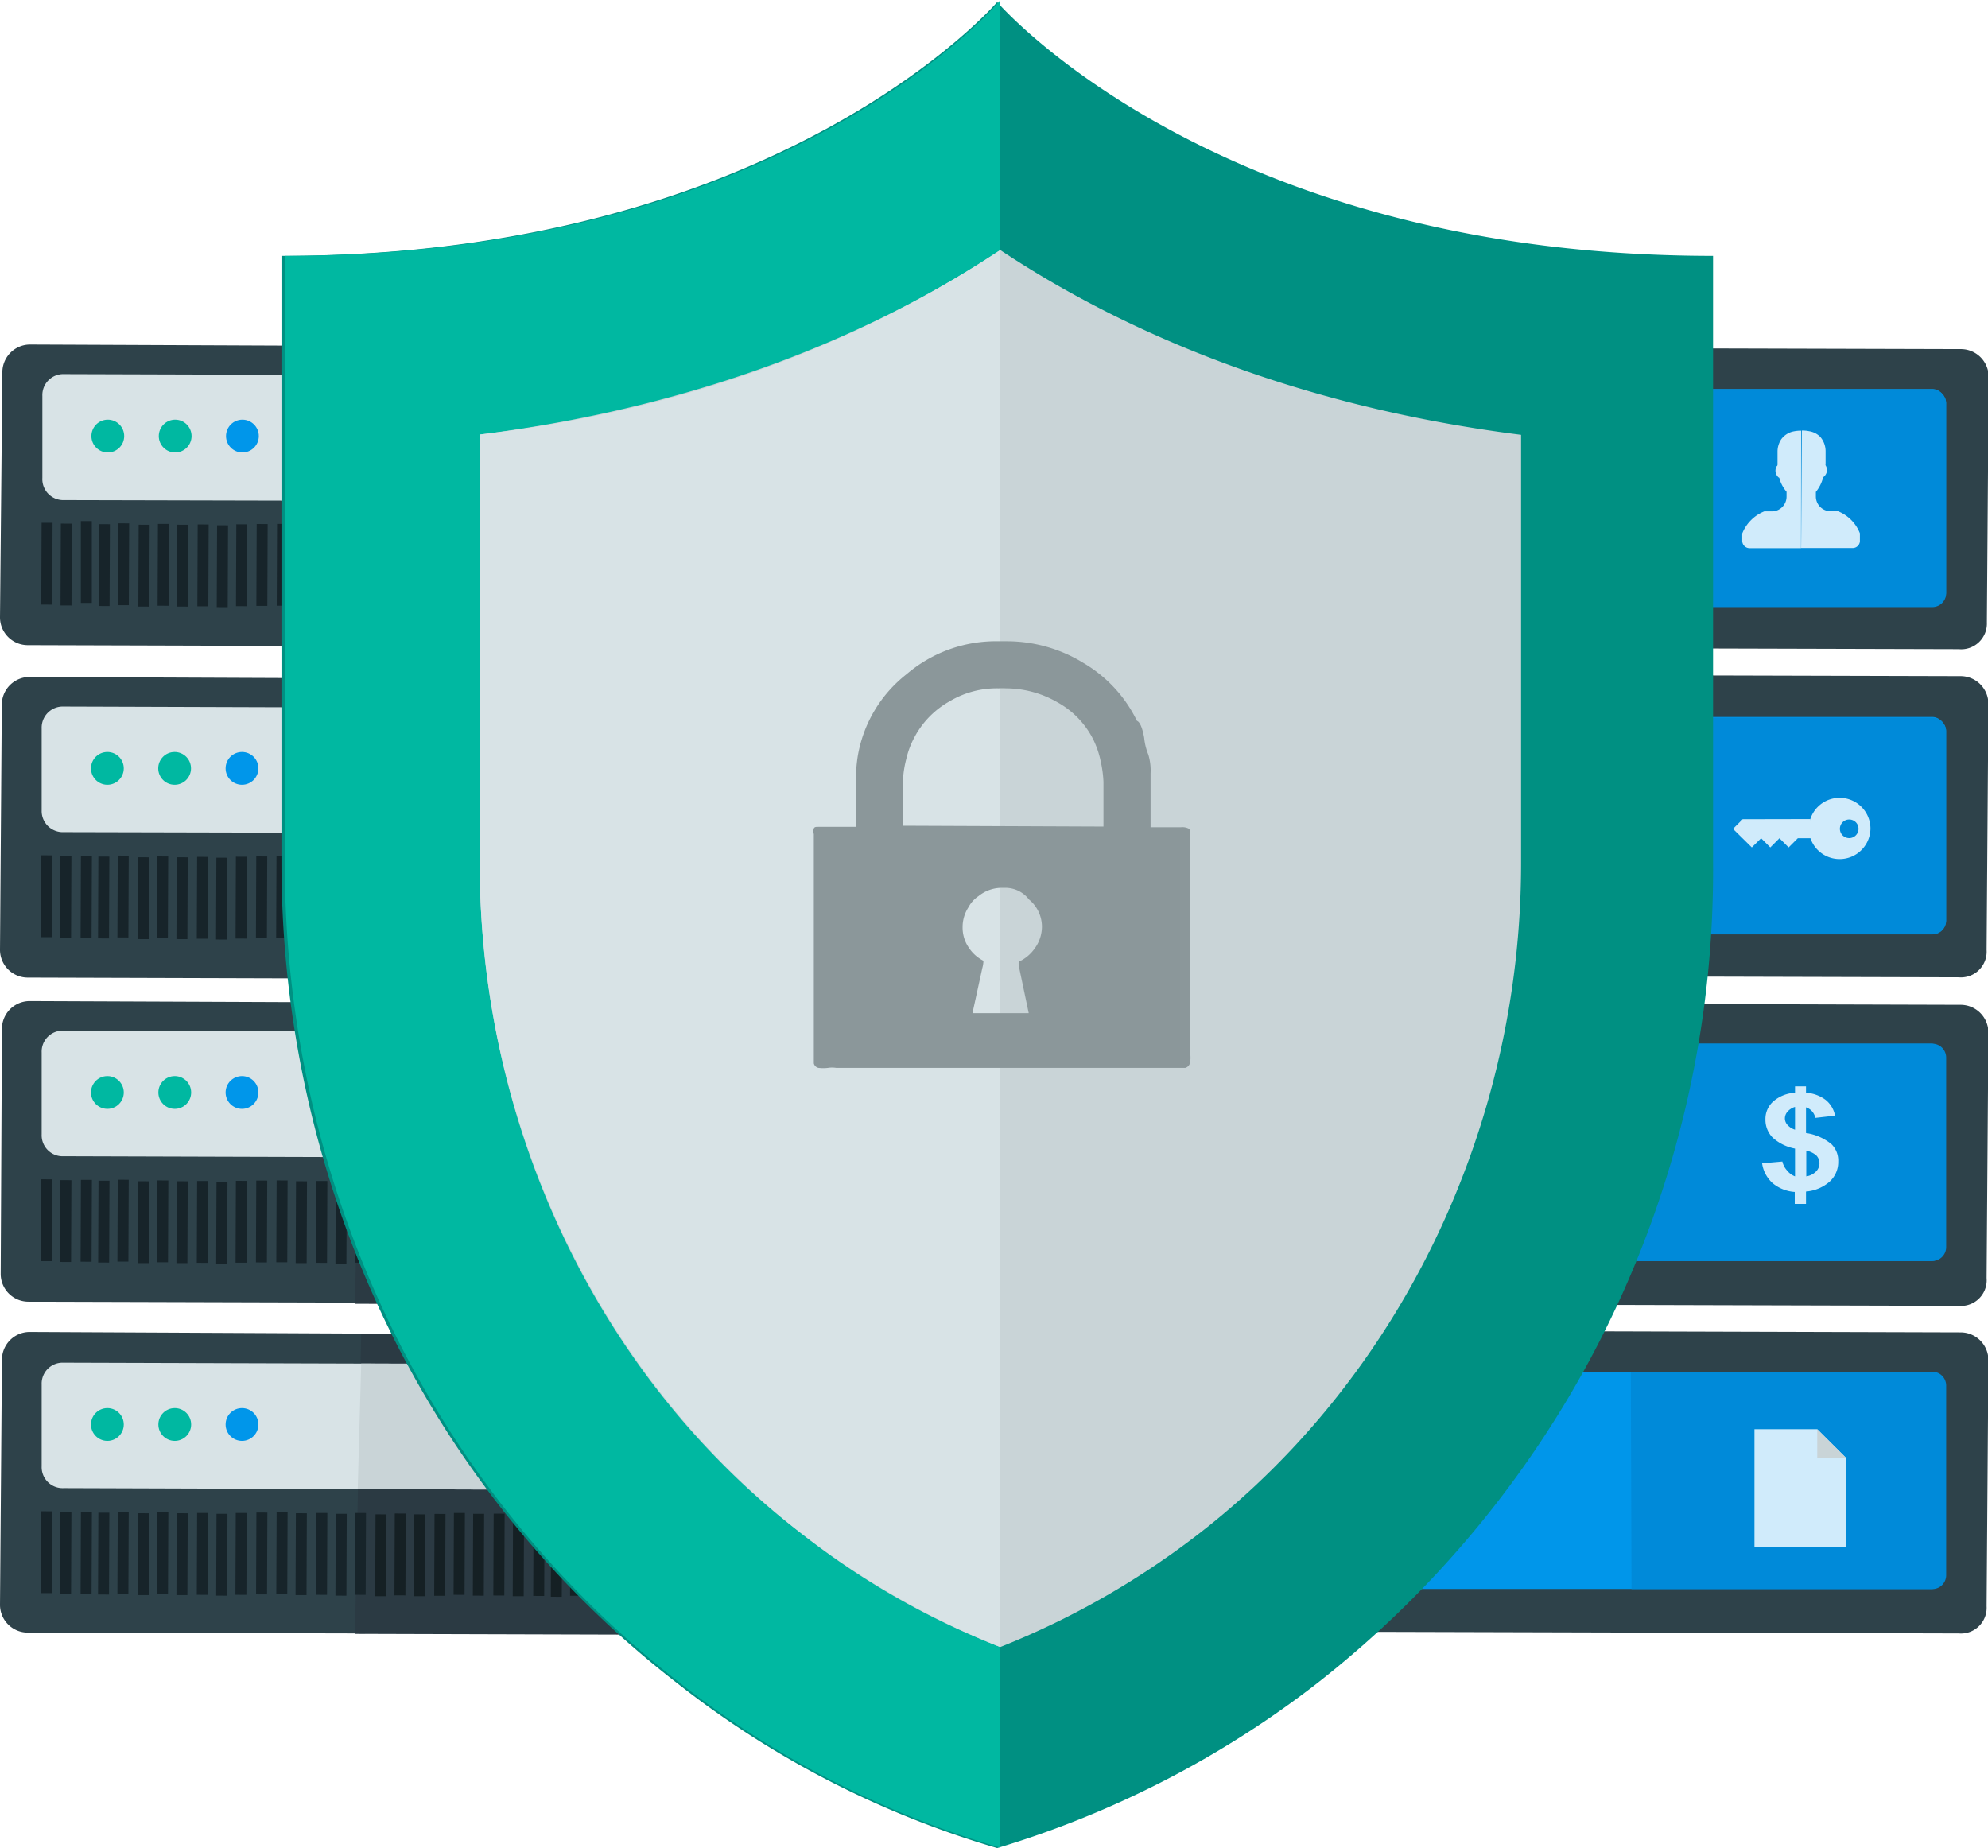 <svg xmlns="http://www.w3.org/2000/svg" viewBox="0 0 143.1 133.03"><defs><style>.cls-1{fill:#2e424a;}.cls-2{fill:#2b3a43;}.cls-3{fill:#d8e3e6;}.cls-4{fill:#00b8a1;}.cls-5{fill:#0096ea;}.cls-6{fill:#17242a;}.cls-7{fill:#152024;}.cls-8{fill:#c8d1d4;}.cls-9{fill:#c9d4d7;}.cls-10{fill:#008ad9;}.cls-11{fill:#d0ebfb;}.cls-12{fill:#009082;}.cls-13{fill:#8b979a;}</style></defs><title>Ресурс 14</title><g id="Слой_2" data-name="Слой 2"><g id="Слой_1-2" data-name="Слой 1"><g id="Слой_1-3" data-name="Слой 1"><path class="cls-1" d="M141,46.73l-47.8-.13a2,2,0,0,1-2-2L91.35,27a2,2,0,0,1,2-2l47.8.13a2,2,0,0,1,2,2l-.13,17.68A1.85,1.85,0,0,1,141,46.73Z"/><path class="cls-1" d="M26.53,93.77,2.05,93.7a2,2,0,0,1-2-2L.14,74.06a2,2,0,0,1,2-2L27,72.16"/><path class="cls-2" d="M26,72.16l23.9.07a2,2,0,0,1,2,2l-.13,17.68a1.85,1.85,0,0,1-2,2l-24.22-.06"/><path class="cls-3" d="M47.41,83.36,4.59,83.23A1.51,1.51,0,0,1,3,81.66v-5.9a1.51,1.51,0,0,1,1.57-1.57l42.82.13A1.52,1.52,0,0,1,49,75.89v5.9A1.6,1.6,0,0,1,47.41,83.36Z"/><circle class="cls-4" cx="7.73" cy="78.64" r="1.18"/><circle class="cls-4" cx="12.58" cy="78.64" r="1.18"/><circle class="cls-5" cx="17.42" cy="78.64" r="1.18"/><rect class="cls-6" x="0.4" y="87.45" width="5.89" height="0.79" transform="translate(-84.51 90.83) rotate(-89.77)"/><rect class="cls-6" x="1.79" y="87.51" width="5.89" height="0.79" transform="translate(-83.19 92.28) rotate(-89.77)"/><rect class="cls-6" x="3.26" y="87.49" width="5.89" height="0.79" transform="translate(-81.7 93.73) rotate(-89.77)"/><rect class="cls-6" x="4.52" y="87.55" width="5.89" height="0.79" transform="translate(-80.5 95.05) rotate(-89.77)"/><rect class="cls-6" x="5.91" y="87.48" width="5.89" height="0.79" transform="translate(-79.05 96.37) rotate(-89.77)"/><rect class="cls-6" x="7.39" y="87.59" width="5.89" height="0.79" transform="translate(-77.69 97.96) rotate(-89.77)"/><rect class="cls-6" x="8.77" y="87.52" width="5.89" height="0.79" transform="translate(-76.25 99.28) rotate(-89.77)"/><rect class="cls-6" x="10.16" y="87.59" width="5.89" height="0.79" transform="translate(-74.93 100.73) rotate(-89.77)"/><rect class="cls-6" x="11.63" y="87.56" width="5.89" height="0.79" transform="translate(-73.44 102.18) rotate(-89.77)"/><rect class="cls-6" x="13.02" y="87.62" width="5.89" height="0.79" transform="translate(-72.11 103.63) rotate(-89.77)"/><rect class="cls-6" x="14.41" y="87.56" width="5.89" height="0.79" transform="translate(-70.66 104.95) rotate(-89.77)"/><rect class="cls-6" x="15.89" y="87.53" width="5.89" height="0.79" transform="translate(-69.17 106.41) rotate(-89.77)"/><rect class="cls-6" x="17.35" y="87.52" width="5.89" height="0.79" transform="translate(-67.7 107.86) rotate(-89.77)"/><rect class="cls-6" x="18.74" y="87.59" width="5.89" height="0.79" transform="translate(-66.38 109.31) rotate(-89.77)"/><rect class="cls-6" x="20.21" y="87.56" width="5.89" height="0.79" transform="translate(-64.89 110.76) rotate(-89.77)"/><rect class="cls-6" x="21.6" y="87.62" width="5.89" height="0.79" transform="translate(-63.56 112.21) rotate(-89.77)"/><rect class="cls-6" x="22.99" y="87.55" width="5.89" height="0.79" transform="translate(-62.11 113.53) rotate(-89.77)"/><rect class="cls-7" x="24.47" y="87.66" width="5.89" height="0.79" transform="translate(-60.75 115.12) rotate(-89.77)"/><rect class="cls-7" x="25.85" y="87.6" width="5.89" height="0.79" transform="translate(-59.31 116.44) rotate(-89.77)"/><rect class="cls-7" x="27.24" y="87.66" width="5.89" height="0.79" transform="translate(-57.99 117.89) rotate(-89.77)"/><rect class="cls-7" x="28.72" y="87.64" width="5.89" height="0.79" transform="translate(-56.5 119.34) rotate(-89.77)"/><rect class="cls-7" x="30.11" y="87.57" width="5.89" height="0.79" transform="translate(-55.04 120.66) rotate(-89.77)"/><rect class="cls-7" x="31.5" y="87.63" width="5.89" height="0.79" transform="translate(-53.72 122.11) rotate(-89.77)"/><rect class="cls-7" x="32.97" y="87.61" width="5.89" height="0.79" transform="translate(-52.23 123.57) rotate(-89.77)"/><rect class="cls-7" x="34.37" y="87.66" width="5.89" height="0.79" transform="translate(-50.89 125.02) rotate(-89.77)"/><rect class="cls-7" x="35.84" y="87.64" width="5.89" height="0.79" transform="translate(-49.4 126.47) rotate(-89.77)"/><rect class="cls-7" x="37.1" y="87.7" width="5.89" height="0.79" transform="translate(-48.2 127.79) rotate(-89.77)"/><rect class="cls-7" x="38.49" y="87.63" width="5.89" height="0.79" transform="translate(-46.75 129.11) rotate(-89.77)"/><rect class="cls-7" x="39.97" y="87.61" width="5.89" height="0.79" transform="translate(-45.26 130.56) rotate(-89.77)"/><rect class="cls-7" x="41.35" y="87.68" width="5.89" height="0.79" transform="translate(-43.95 132.01) rotate(-89.77)"/><rect class="cls-7" x="42.74" y="87.74" width="5.89" height="0.79" transform="translate(-42.63 133.46) rotate(-89.77)"/><rect class="cls-7" x="44.21" y="87.72" width="5.89" height="0.79" transform="translate(-41.14 134.92) rotate(-89.77)"/><rect class="cls-7" x="45.61" y="87.65" width="5.89" height="0.79" transform="translate(-39.68 136.24) rotate(-89.77)"/><path class="cls-8" d="M26,74.24l21.34.13a1.5,1.5,0,0,1,1.57,1.56v5.82a1.5,1.5,0,0,1-1.57,1.56L26,83.18"/><path class="cls-1" d="M26.28,117.58,2,117.52a2,2,0,0,1-2-2L.14,97.88a2,2,0,0,1,2-2L26.75,96"/><path class="cls-2" d="M26,96,49.9,96a2,2,0,0,1,2,2l-.13,17.68a1.86,1.86,0,0,1-2,2l-24.22-.07"/><path class="cls-3" d="M47.41,107.26l-42.82-.14A1.51,1.51,0,0,1,3,105.55V99.66a1.51,1.51,0,0,1,1.57-1.57l42.82.13A1.52,1.52,0,0,1,49,99.79v5.89A1.6,1.6,0,0,1,47.41,107.26Z"/><path class="cls-9" d="M26,98.15l21.41.07A1.52,1.52,0,0,1,49,99.79v5.89a1.6,1.6,0,0,1-1.57,1.58l-21.68-.07"/><circle class="cls-4" cx="7.73" cy="102.54" r="1.18"/><circle class="cls-4" cx="12.58" cy="102.54" r="1.18"/><circle class="cls-5" cx="17.42" cy="102.54" r="1.18"/><rect class="cls-6" x="0.4" y="111.35" width="5.89" height="0.79" transform="translate(-108.41 114.63) rotate(-89.77)"/><rect class="cls-6" x="1.79" y="111.41" width="5.89" height="0.79" transform="translate(-107.09 116.08) rotate(-89.77)"/><rect class="cls-6" x="3.26" y="111.38" width="5.89" height="0.79" transform="translate(-105.59 117.54) rotate(-89.77)"/><rect class="cls-6" x="4.52" y="111.44" width="5.89" height="0.79" transform="translate(-104.4 118.85) rotate(-89.77)"/><rect class="cls-6" x="5.91" y="111.38" width="5.89" height="0.79" transform="translate(-102.95 120.18) rotate(-89.77)"/><rect class="cls-6" x="7.39" y="111.48" width="5.89" height="0.79" transform="translate(-101.59 121.76) rotate(-89.77)"/><rect class="cls-6" x="8.77" y="111.42" width="5.89" height="0.79" transform="translate(-100.15 123.08) rotate(-89.77)"/><rect class="cls-6" x="10.16" y="111.49" width="5.89" height="0.79" transform="translate(-98.83 124.53) rotate(-89.77)"/><rect class="cls-6" x="11.63" y="111.46" width="5.89" height="0.79" transform="translate(-97.34 125.98) rotate(-89.77)"/><rect class="cls-6" x="13.02" y="111.52" width="5.89" height="0.79" transform="translate(-96.01 127.43) rotate(-89.77)"/><rect class="cls-6" x="14.41" y="111.45" width="5.89" height="0.79" transform="translate(-94.56 128.76) rotate(-89.77)"/><rect class="cls-6" x="15.89" y="111.43" width="5.89" height="0.79" transform="translate(-93.06 130.21) rotate(-89.77)"/><rect class="cls-6" x="17.35" y="111.42" width="5.89" height="0.79" transform="translate(-91.6 131.66) rotate(-89.77)"/><rect class="cls-6" x="18.74" y="111.48" width="5.89" height="0.79" transform="translate(-90.28 133.11) rotate(-89.77)"/><rect class="cls-6" x="20.21" y="111.46" width="5.89" height="0.79" transform="translate(-88.79 134.56) rotate(-89.77)"/><rect class="cls-6" x="21.6" y="111.52" width="5.89" height="0.79" transform="translate(-87.46 136.01) rotate(-89.77)"/><rect class="cls-6" x="22.99" y="111.45" width="5.89" height="0.79" transform="translate(-86.01 137.34) rotate(-89.77)"/><rect class="cls-7" x="24.47" y="111.56" width="5.89" height="0.79" transform="translate(-84.65 138.92) rotate(-89.77)"/><rect class="cls-7" x="25.85" y="111.5" width="5.89" height="0.79" transform="translate(-83.21 140.24) rotate(-89.77)"/><rect class="cls-7" x="27.24" y="111.56" width="5.89" height="0.79" transform="translate(-81.89 141.69) rotate(-89.77)"/><rect class="cls-7" x="28.72" y="111.54" width="5.89" height="0.79" transform="translate(-80.4 143.14) rotate(-89.77)"/><rect class="cls-7" x="30.11" y="111.47" width="5.89" height="0.79" transform="translate(-78.94 144.46) rotate(-89.77)"/><rect class="cls-7" x="31.5" y="111.53" width="5.89" height="0.79" transform="translate(-77.62 145.91) rotate(-89.77)"/><rect class="cls-7" x="32.97" y="111.51" width="5.89" height="0.79" transform="translate(-76.13 147.37) rotate(-89.77)"/><rect class="cls-7" x="34.37" y="111.56" width="5.89" height="0.79" transform="translate(-74.79 148.82) rotate(-89.77)"/><rect class="cls-7" x="35.84" y="111.54" width="5.89" height="0.79" transform="translate(-73.3 150.27) rotate(-89.77)"/><rect class="cls-7" x="37.1" y="111.6" width="5.89" height="0.79" transform="translate(-72.1 151.59) rotate(-89.77)"/><rect class="cls-7" x="38.49" y="111.53" width="5.89" height="0.79" transform="translate(-70.65 152.91) rotate(-89.77)"/><rect class="cls-7" x="39.97" y="111.51" width="5.89" height="0.79" transform="translate(-69.16 154.36) rotate(-89.77)"/><rect class="cls-7" x="41.35" y="111.58" width="5.89" height="0.79" transform="translate(-67.85 155.82) rotate(-89.77)"/><rect class="cls-7" x="42.74" y="111.64" width="5.89" height="0.79" transform="translate(-66.53 157.27) rotate(-89.77)"/><rect class="cls-7" x="44.21" y="111.62" width="5.89" height="0.79" transform="translate(-65.04 158.72) rotate(-89.77)"/><rect class="cls-7" x="45.61" y="111.55" width="5.89" height="0.79" transform="translate(-63.58 160.04) rotate(-89.77)"/><path class="cls-1" d="M25.53,70.44,2,70.37a2,2,0,0,1-2-2L.13,50.73a2,2,0,0,1,2-2L26,48.83"/><path class="cls-2" d="M26,48.83l23.9.07a2,2,0,0,1,2,2l-.13,17.68a1.85,1.85,0,0,1-2,2l-24.23-.06"/><path class="cls-3" d="M47.4,60,4.58,59.9A1.52,1.52,0,0,1,3,58.33v-5.9a1.52,1.52,0,0,1,1.57-1.57L47.4,51A1.51,1.51,0,0,1,49,52.56v5.9A1.59,1.59,0,0,1,47.4,60Z"/><circle class="cls-4" cx="7.73" cy="55.31" r="1.18"/><circle class="cls-4" cx="12.57" cy="55.31" r="1.18"/><circle class="cls-5" cx="17.42" cy="55.31" r="1.18"/><rect class="cls-6" x="0.39" y="64.12" width="5.89" height="0.79" transform="translate(-61.19 67.59) rotate(-89.77)"/><rect class="cls-6" x="1.78" y="64.18" width="5.89" height="0.79" transform="translate(-59.86 69.04) rotate(-89.77)"/><rect class="cls-6" x="3.26" y="64.16" width="5.89" height="0.79" transform="translate(-58.37 70.49) rotate(-89.77)"/><rect class="cls-6" x="4.52" y="64.22" width="5.89" height="0.79" transform="translate(-57.18 71.81) rotate(-89.77)"/><rect class="cls-6" x="5.91" y="64.15" width="5.89" height="0.79" transform="translate(-55.72 73.13) rotate(-89.77)"/><rect class="cls-6" x="7.38" y="64.26" width="5.89" height="0.79" transform="translate(-54.36 74.72) rotate(-89.77)"/><rect class="cls-6" x="8.76" y="64.19" width="5.89" height="0.79" transform="translate(-52.93 76.04) rotate(-89.77)"/><rect class="cls-6" x="10.15" y="64.26" width="5.89" height="0.79" transform="translate(-51.6 77.49) rotate(-89.77)"/><rect class="cls-6" x="11.63" y="64.23" width="5.89" height="0.79" transform="translate(-50.11 78.94) rotate(-89.77)"/><rect class="cls-6" x="13.02" y="64.29" width="5.89" height="0.79" transform="translate(-48.79 80.39) rotate(-89.77)"/><rect class="cls-6" x="14.41" y="64.23" width="5.89" height="0.79" transform="translate(-47.33 81.71) rotate(-89.77)"/><rect class="cls-6" x="15.88" y="64.2" width="5.89" height="0.79" transform="translate(-45.84 83.16) rotate(-89.77)"/><rect class="cls-6" x="17.34" y="64.19" width="5.89" height="0.79" transform="translate(-44.38 84.62) rotate(-89.77)"/><rect class="cls-6" x="18.73" y="64.26" width="5.89" height="0.79" transform="translate(-43.06 86.07) rotate(-89.77)"/><rect class="cls-6" x="20.21" y="64.23" width="5.89" height="0.79" transform="translate(-41.56 87.52) rotate(-89.77)"/><rect class="cls-6" x="21.6" y="64.29" width="5.89" height="0.79" transform="translate(-40.24 88.97) rotate(-89.77)"/><rect class="cls-6" x="22.99" y="64.22" width="5.89" height="0.79" transform="translate(-38.79 90.29) rotate(-89.77)"/><rect class="cls-7" x="24.46" y="64.33" width="5.89" height="0.79" transform="translate(-37.43 91.88) rotate(-89.77)"/><rect class="cls-7" x="25.85" y="64.27" width="5.89" height="0.79" transform="translate(-35.99 93.2) rotate(-89.77)"/><rect class="cls-7" x="27.23" y="64.33" width="5.89" height="0.79" transform="translate(-34.67 94.65) rotate(-89.77)"/><rect class="cls-7" x="28.71" y="64.31" width="5.89" height="0.79" transform="translate(-33.17 96.1) rotate(-89.77)"/><rect class="cls-7" x="30.1" y="64.24" width="5.89" height="0.79" transform="translate(-31.72 97.42) rotate(-89.77)"/><rect class="cls-7" x="31.49" y="64.3" width="5.89" height="0.79" transform="translate(-30.4 98.87) rotate(-89.77)"/><rect class="cls-7" x="32.97" y="64.28" width="5.89" height="0.79" transform="translate(-28.9 100.32) rotate(-89.77)"/><rect class="cls-7" x="34.36" y="64.33" width="5.89" height="0.79" transform="translate(-27.57 101.78) rotate(-89.77)"/><rect class="cls-7" x="35.84" y="64.31" width="5.89" height="0.79" transform="translate(-26.08 103.23) rotate(-89.77)"/><rect class="cls-7" x="37.1" y="64.37" width="5.89" height="0.79" transform="translate(-24.88 104.55) rotate(-89.77)"/><rect class="cls-7" x="38.49" y="64.3" width="5.89" height="0.79" transform="translate(-23.43 105.87) rotate(-89.77)"/><rect class="cls-7" x="39.96" y="64.28" width="5.89" height="0.79" transform="translate(-21.94 107.32) rotate(-89.77)"/><rect class="cls-7" x="41.34" y="64.35" width="5.89" height="0.79" transform="translate(-20.63 108.77) rotate(-89.77)"/><rect class="cls-7" x="42.73" y="64.41" width="5.89" height="0.79" transform="translate(-19.31 110.22) rotate(-89.77)"/><rect class="cls-7" x="44.21" y="64.39" width="5.89" height="0.79" transform="translate(-17.82 111.68) rotate(-89.77)"/><rect class="cls-7" x="45.6" y="64.32" width="5.89" height="0.79" transform="translate(-16.36 113) rotate(-89.77)"/><path class="cls-8" d="M26,50.91,47.34,51a1.51,1.51,0,0,1,1.57,1.56v5.82A1.51,1.51,0,0,1,47.34,60L26,59.85"/><path class="cls-1" d="M25.57,46.51,2,46.44a2,2,0,0,1-2-2L.17,26.8a2,2,0,0,1,2-2L26,24.9"/><path class="cls-2" d="M26,24.9,49.92,25a2,2,0,0,1,2,2l-.13,17.68a1.85,1.85,0,0,1-2,2l-24.22-.06"/><path class="cls-3" d="M47.44,36.1,4.62,36A1.51,1.51,0,0,1,3.05,34.4V28.5a1.51,1.51,0,0,1,1.57-1.57l42.82.13A1.52,1.52,0,0,1,49,28.64v5.89A1.6,1.6,0,0,1,47.44,36.1Z"/><circle class="cls-4" cx="7.76" cy="31.39" r="1.18"/><circle class="cls-4" cx="12.61" cy="31.39" r="1.18"/><circle class="cls-5" cx="17.45" cy="31.39" r="1.18"/><rect class="cls-6" x="0.43" y="40.19" width="5.89" height="0.79" transform="translate(-37.22 43.79) rotate(-89.77)"/><rect class="cls-6" x="1.82" y="40.25" width="5.89" height="0.79" transform="translate(-35.9 45.24) rotate(-89.77)"/><rect class="cls-6" x="3.29" y="40.23" width="5.89" height="0.79" transform="matrix(0, -1, 1, 0, -34.41, 46.69)"/><rect class="cls-6" x="4.55" y="40.29" width="5.89" height="0.79" transform="translate(-33.21 48.01) rotate(-89.77)"/><rect class="cls-6" x="5.94" y="40.22" width="5.89" height="0.79" transform="translate(-31.76 49.34) rotate(-89.77)"/><rect class="cls-6" x="7.42" y="40.33" width="5.89" height="0.79" transform="translate(-30.4 50.92) rotate(-89.77)"/><rect class="cls-6" x="8.8" y="40.27" width="5.89" height="0.79" transform="translate(-28.96 52.24) rotate(-89.77)"/><rect class="cls-6" x="10.19" y="40.33" width="5.89" height="0.79" transform="translate(-27.64 53.69) rotate(-89.77)"/><rect class="cls-6" x="11.66" y="40.31" width="5.89" height="0.79" transform="translate(-26.15 55.14) rotate(-89.77)"/><rect class="cls-6" x="13.05" y="40.37" width="5.89" height="0.79" transform="translate(-24.82 56.59) rotate(-89.77)"/><rect class="cls-6" x="14.44" y="40.3" width="5.89" height="0.79" transform="translate(-23.37 57.91) rotate(-89.77)"/><rect class="cls-6" x="15.92" y="40.27" width="5.89" height="0.79" transform="translate(-21.88 59.37) rotate(-89.77)"/><rect class="cls-6" x="17.38" y="40.26" width="5.89" height="0.79" transform="translate(-20.41 60.82) rotate(-89.77)"/><rect class="cls-6" x="18.77" y="40.33" width="5.89" height="0.79" transform="translate(-19.09 62.27) rotate(-89.77)"/><rect class="cls-6" x="20.24" y="40.3" width="5.89" height="0.79" transform="translate(-17.6 63.72) rotate(-89.77)"/><rect class="cls-6" x="21.63" y="40.36" width="5.89" height="0.79" transform="translate(-16.28 65.17) rotate(-89.77)"/><rect class="cls-6" x="23.02" y="40.3" width="5.89" height="0.79" transform="translate(-14.82 66.5) rotate(-89.77)"/><rect class="cls-7" x="24.5" y="40.4" width="5.89" height="0.79" transform="translate(-13.46 68.08) rotate(-89.77)"/><rect class="cls-7" x="25.88" y="40.34" width="5.89" height="0.79" transform="translate(-12.02 69.4) rotate(-89.77)"/><rect class="cls-7" x="27.27" y="40.41" width="5.89" height="0.79" transform="translate(-10.7 70.85) rotate(-89.77)"/><rect class="cls-7" x="28.74" y="40.38" width="5.89" height="0.79" transform="translate(-9.21 72.3) rotate(-89.77)"/><rect class="cls-7" x="30.14" y="40.31" width="5.89" height="0.79" transform="translate(-7.75 73.62) rotate(-89.77)"/><rect class="cls-7" x="31.53" y="40.37" width="5.89" height="0.79" transform="translate(-6.43 75.07) rotate(-89.77)"/><rect class="cls-7" x="33" y="40.35" width="5.89" height="0.79" transform="translate(-4.94 76.53) rotate(-89.77)"/><rect class="cls-7" x="34.4" y="40.41" width="5.89" height="0.79" transform="translate(-3.61 77.98) rotate(-89.77)"/><rect class="cls-7" x="35.87" y="40.38" width="5.89" height="0.79" transform="translate(-2.11 79.43) rotate(-89.77)"/><rect class="cls-7" x="37.13" y="40.44" width="5.89" height="0.79" transform="translate(-0.92 80.75) rotate(-89.77)"/><rect class="cls-7" x="38.52" y="40.37" width="5.89" height="0.79" transform="translate(0.54 82.07) rotate(-89.77)"/><rect class="cls-7" x="40" y="40.35" width="5.89" height="0.79" transform="translate(2.03 83.52) rotate(-89.77)"/><rect class="cls-7" x="41.38" y="40.42" width="5.89" height="0.79" transform="translate(3.33 84.97) rotate(-89.77)"/><rect class="cls-7" x="42.77" y="40.48" width="5.89" height="0.79" transform="translate(4.65 86.43) rotate(-89.77)"/><rect class="cls-7" x="44.24" y="40.46" width="5.89" height="0.79" transform="matrix(0, -1, 1, 0, 6.15, 87.88)"/><rect class="cls-7" x="45.63" y="40.39" width="5.89" height="0.79" transform="translate(7.6 89.2) rotate(-89.77)"/><path class="cls-8" d="M26,27l21.34.13a1.5,1.5,0,0,1,1.57,1.56v5.82a1.5,1.5,0,0,1-1.57,1.56L26,35.92"/></g><g id="Слой_3" data-name="Слой 3"><path class="cls-2" d="M96.62,117.23a1.29,1.29,0,0,1-1.76.11"/></g><rect class="cls-5" x="94.7" y="28" width="45.38" height="15.64" rx="0.99" ry="0.99"/><path class="cls-5" d="M117.44,43.69H95.7a1,1,0,0,1-1-1V29.05a1,1,0,0,1,1-1h21.69"/><path class="cls-10" d="M117.39,28.05h21.7a1,1,0,0,1,1,1V42.7a1,1,0,0,1-1,1H117.44"/><path class="cls-10" d="M117.39,51.6h21.7a1,1,0,0,1,1,1V66.24a1,1,0,0,1-1,1H117.44"/><path class="cls-11" d="M129.65,39.45h3.71a.52.52,0,0,0,.52-.53v-.53a2.83,2.83,0,0,0-1.58-1.59h-.53a1.06,1.06,0,0,1-1.06-1.06v-.33a2.7,2.7,0,0,0,.51-1c0-.06.07-.09.1-.13a.62.62,0,0,0,.09-.78.26.26,0,0,1,0-.12v-.93a1.59,1.59,0,0,0-.38-1,1.44,1.44,0,0,0-.8-.41,2.32,2.32,0,0,0-.53-.05"/><path class="cls-11" d="M129.65,31a2.56,2.56,0,0,0-.62.07,1.44,1.44,0,0,0-.82.56,1.63,1.63,0,0,0-.26.84v.94c0,.07,0,.11-.07.16a.65.65,0,0,0,.15.8c.06,0,.07.12.09.18a2.56,2.56,0,0,0,.48.85v.35a1.06,1.06,0,0,1-1.06,1.06H127a2.86,2.86,0,0,0-1.59,1.59v.53a.53.53,0,0,0,.53.53h3.7"/><path class="cls-1" d="M141,70.35l-47.8-.13a2,2,0,0,1-2-2l.13-17.68a2,2,0,0,1,2-2l47.8.13a2,2,0,0,1,2,2L143,68.38A1.85,1.85,0,0,1,141,70.35Z"/><rect class="cls-5" x="94.7" y="51.61" width="45.38" height="15.64" rx="0.99" ry="0.99"/><path class="cls-10" d="M117.36,51.66h21.73a1,1,0,0,1,1,1v13.6a1,1,0,0,1-1,1H117.4"/><path class="cls-1" d="M141,94l-47.8-.13a2,2,0,0,1-2-2l.13-17.68a2,2,0,0,1,2-2l47.8.14a2,2,0,0,1,2,2L143,92A1.85,1.85,0,0,1,141,94Z"/><rect class="cls-5" x="94.62" y="75.13" width="45.38" height="15.64" rx="0.99" ry="0.99"/><path class="cls-10" d="M117.39,75.13h21.7a1,1,0,0,1,1,1V89.77a1,1,0,0,1-1,1H117.44"/><polygon class="cls-11" points="130.46 60.18 124.74 59.67 125.44 58.97 130.31 58.96 130.46 60.18"/><path class="cls-11" d="M134.64,59.66a2.22,2.22,0,0,0-4.33-.7,2.33,2.33,0,0,0-.11.7h-5.46L126.1,61l.67-.66.66.66.66-.66.66.66.66-.66h.91a2.22,2.22,0,0,0,4.32-.71Zm-1.53.67a.67.67,0,1,1,.67-.67A.67.67,0,0,1,133.11,60.33Z"/><path class="cls-11" d="M129.21,84.68v-2a3.28,3.28,0,0,1-1.62-.8,1.83,1.83,0,0,1-.51-1.31,1.68,1.68,0,0,1,.58-1.3,2.59,2.59,0,0,1,1.55-.61v-.46H130v.46a2.6,2.6,0,0,1,1.42.52,1.9,1.9,0,0,1,.67,1.13l-1.42.16a1,1,0,0,0-.67-.76v1.85a3.73,3.73,0,0,1,1.83.8,1.66,1.66,0,0,1,.49,1.25,1.9,1.9,0,0,1-.61,1.44,2.92,2.92,0,0,1-1.71.72v.89h-.81v-.86a2.79,2.79,0,0,1-1.58-.62,2.36,2.36,0,0,1-.77-1.44l1.46-.13a1.4,1.4,0,0,0,.34.65A1.32,1.32,0,0,0,129.21,84.68Zm0-5a1.14,1.14,0,0,0-.53.33.74.74,0,0,0-.2.5.7.7,0,0,0,.18.46,1.19,1.19,0,0,0,.55.35V79.71Zm.81,5a1.25,1.25,0,0,0,.68-.33.84.84,0,0,0,.27-.62.82.82,0,0,0-.22-.55,1.51,1.51,0,0,0-.73-.35Z"/><path class="cls-1" d="M141,117.58l-47.8-.13a2,2,0,0,1-2-2l.13-17.68a2,2,0,0,1,2-2l47.8.14a2,2,0,0,1,2,2L143,115.62A1.85,1.85,0,0,1,141,117.58Z"/><rect class="cls-5" x="94.62" y="98.74" width="45.38" height="15.64" rx="0.99" ry="0.99"/><path class="cls-10" d="M117.39,98.74h21.7a1,1,0,0,1,1,1v13.65a1,1,0,0,1-1,1H117.44"/><path class="cls-12" d="M71.78.15S56.1,18.42,20.26,18.42V62.13c0,22.8,10.15,44.88,28.52,59.06a68.28,68.28,0,0,0,23,11.84,70.8,70.8,0,0,0,23-11.84,74.26,74.26,0,0,0,28.53-59.06V18.42C87.46,18.42,71.78.15,71.78.15Z"/><path class="cls-4" d="M20.5,18.42V62.13C20.5,84.93,30.65,107,49,121.19A68.18,68.18,0,0,0,72,133V0C72,.15,56.34,18.42,20.5,18.42Z"/><path class="cls-9" d="M72,118.56a56.36,56.36,0,0,1-14.34-8.19C43.2,99.26,34.53,81.28,34.53,62.13V31.28C51.86,29.09,64.11,23.24,72,18c7.92,5.26,20.16,11.11,37.49,13.3V62.13c0,19-8.67,37-23.15,48.24A59,59,0,0,1,72,118.56Z"/><path class="cls-3" d="M34.53,31.28V62.13c0,19,8.67,37,23.15,48.24A59,59,0,0,0,72,118.56V18C64.11,23.24,51.86,29.24,34.53,31.28Z"/><path class="cls-13" d="M85.68,75.9a2.54,2.54,0,0,1,0-.56V60.24c0-.32,0-.52-.11-.59a1,1,0,0,0-.57-.1H82.82V56.94s0-.42,0-1.26a4,4,0,0,0-.16-1.36,4.25,4.25,0,0,1-.3-1.21c-.13-.73-.31-1.14-.52-1.22A9.78,9.78,0,0,0,78,47.73a10.51,10.51,0,0,0-5.55-1.57l-.57,0a9.9,9.9,0,0,0-6.61,2.36,9.5,9.5,0,0,0-3.53,5.93,11.12,11.12,0,0,0-.13,1.59c0,.57,0,1.2,0,1.9s0,1.23,0,1.58H58.9c-.17,0-.27,0-.32.12a.66.66,0,0,0,0,.4v16.5a.43.43,0,0,0,.34.33,2.91,2.91,0,0,0,.68,0,1.87,1.87,0,0,1,.59,0H85.32a.49.49,0,0,0,.34-.37A1.94,1.94,0,0,0,85.68,75.9ZM74.51,68.23a2.84,2.84,0,0,1-1.18,1,1.41,1.41,0,0,0,0,.28l.72,3.42H70l.71-3.25a2.06,2.06,0,0,0,.08-.52,2.77,2.77,0,0,1-1.09-1,2.53,2.53,0,0,1-.41-1.42,2.62,2.62,0,0,1,.42-1.43,2.21,2.21,0,0,1,.72-.8,2.66,2.66,0,0,1,1.71-.6h.18a2.14,2.14,0,0,1,1.75.84,2.53,2.53,0,0,1,.93,2A2.65,2.65,0,0,1,74.51,68.23ZM65,59.44c0-.33,0-.86,0-1.59s0-1.31,0-1.73a7.42,7.42,0,0,1,.24-1.5,6.17,6.17,0,0,1,.6-1.58,6.39,6.39,0,0,1,2.52-2.56,6.62,6.62,0,0,1,3.52-.93,4.24,4.24,0,0,1,.53,0,7.45,7.45,0,0,1,3.7,1,6.28,6.28,0,0,1,2.59,2.69,6.66,6.66,0,0,1,.53,1.56,8.44,8.44,0,0,1,.2,1.48c0,.42,0,1,0,1.66s0,1.21,0,1.56Z"/><polygon class="cls-11" points="132.86 104.92 130.81 102.88 126.29 102.88 126.29 111.33 132.86 111.33 132.86 104.92"/><polygon class="cls-9" points="130.81 102.88 130.81 104.92 132.86 104.92 130.81 102.88"/></g></g></svg>